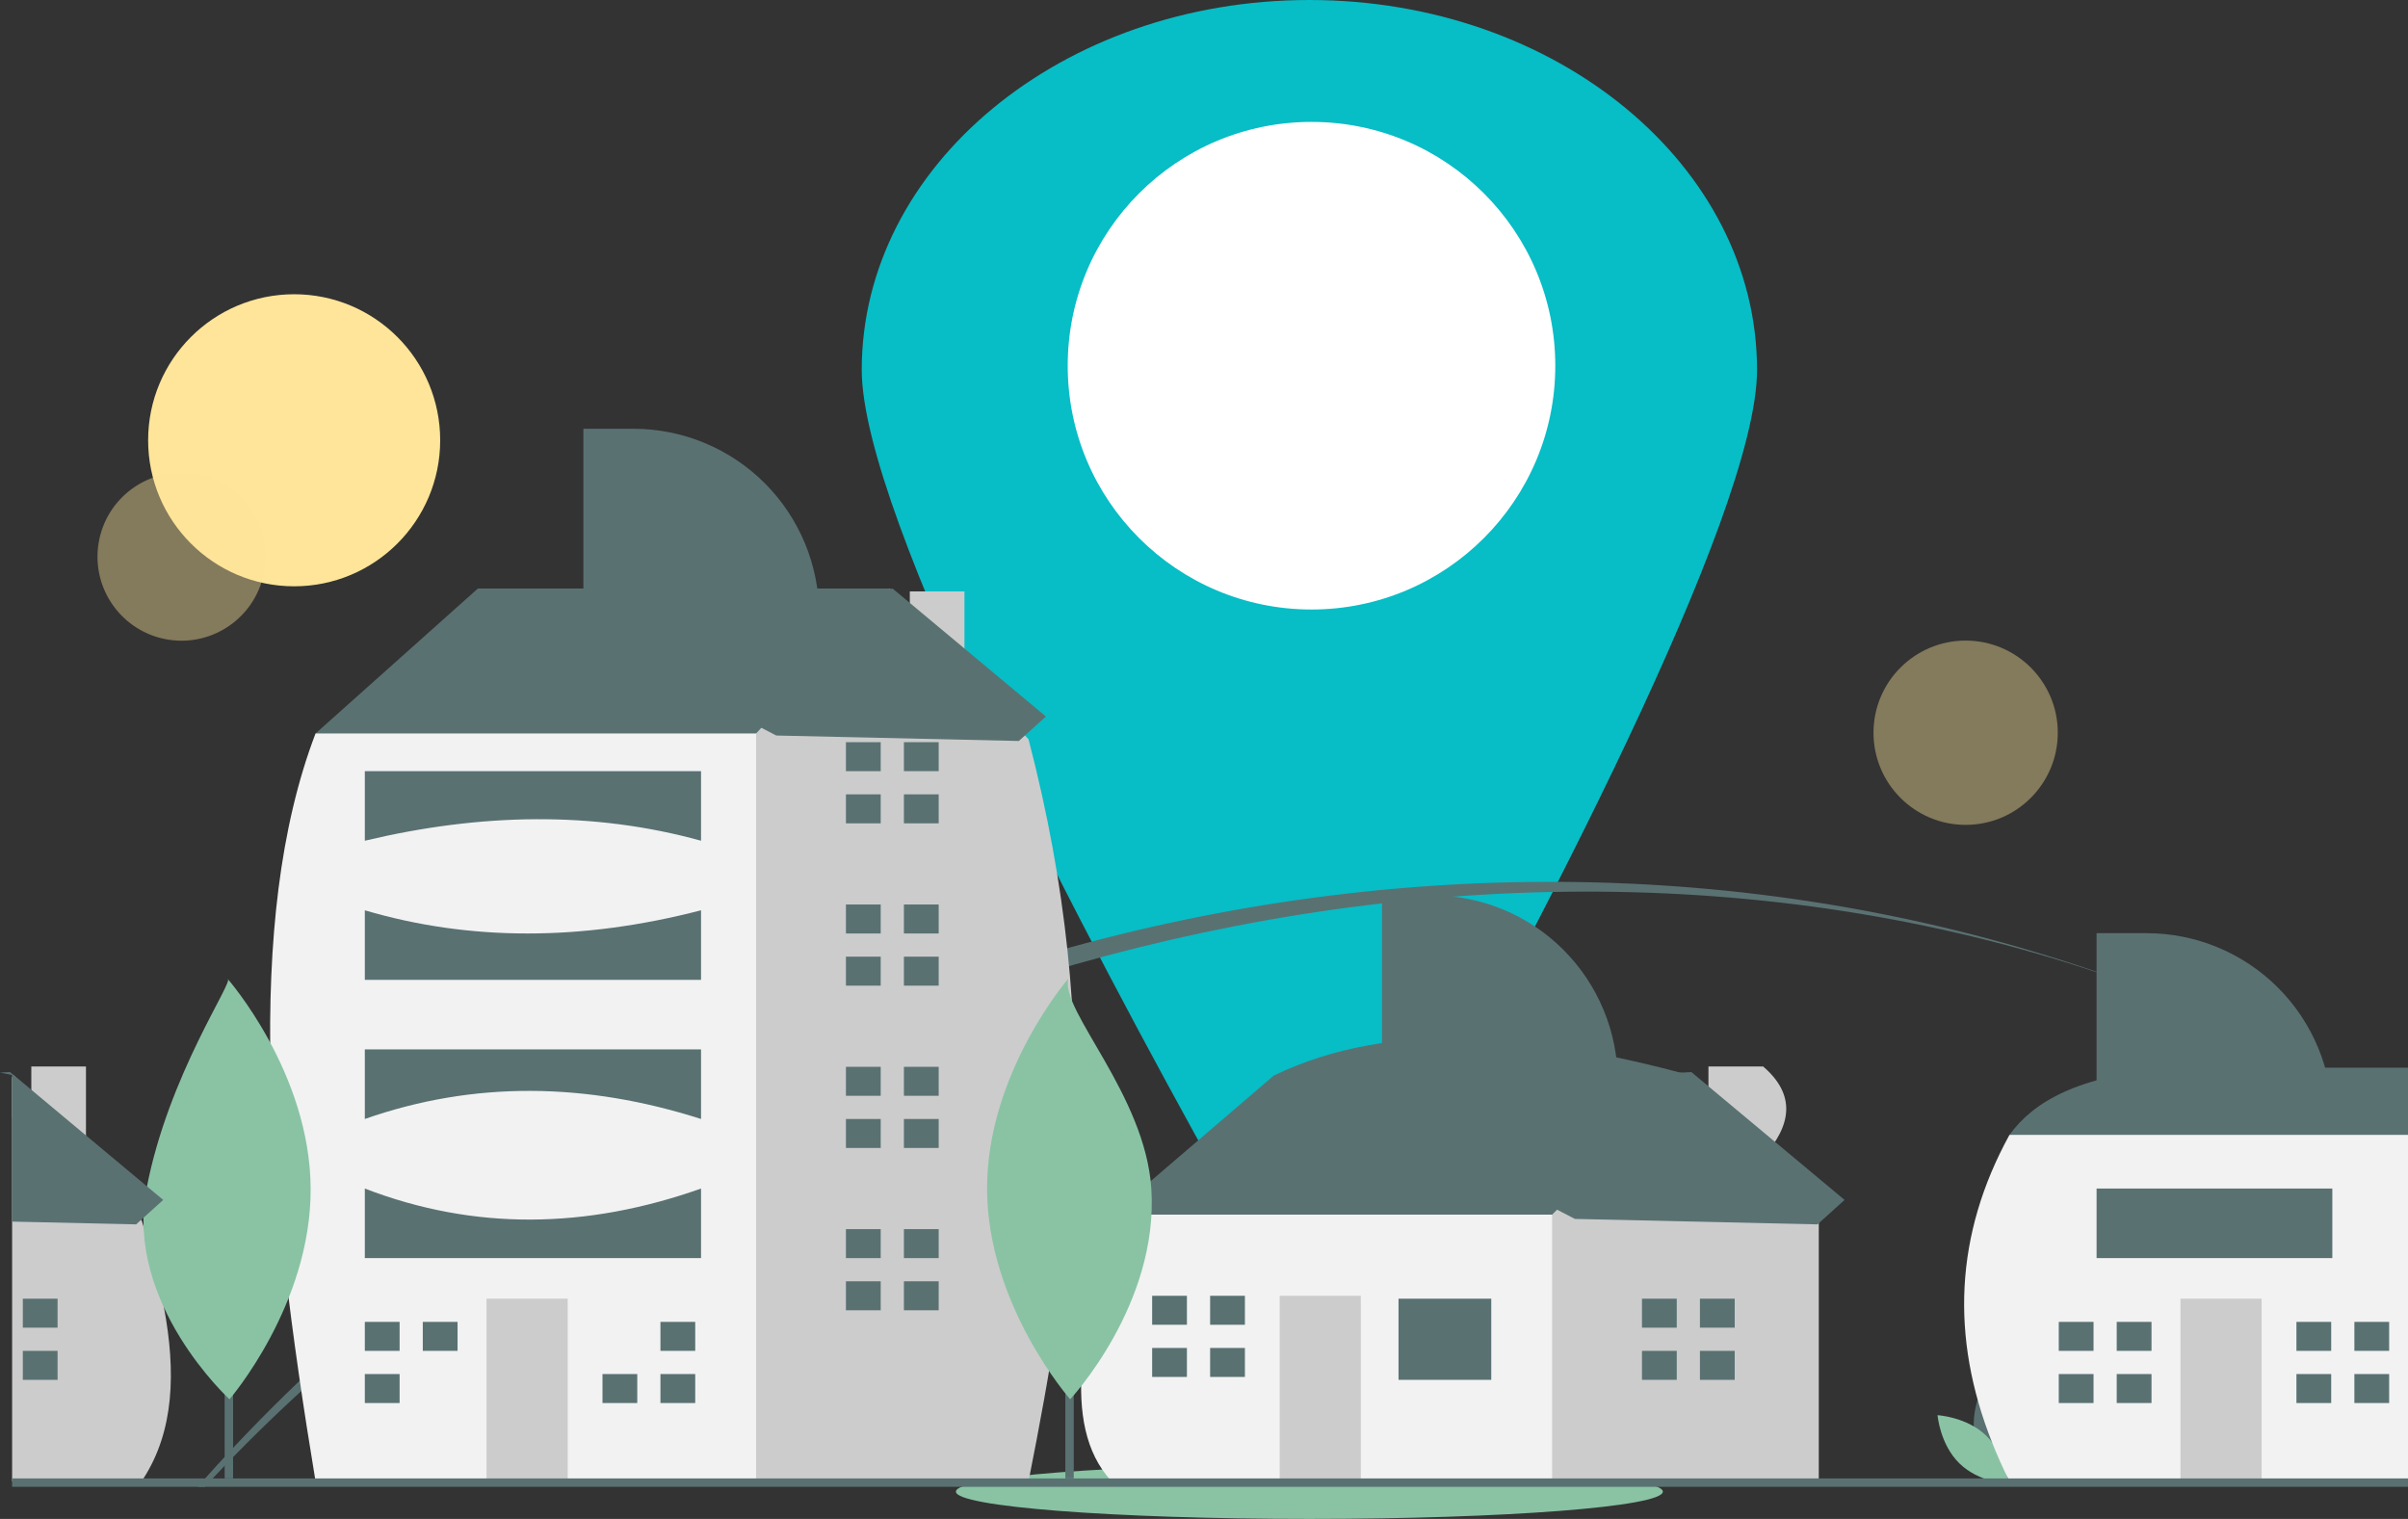 <svg width="390" height="246" viewBox="0 0 390 246" fill="none" xmlns="http://www.w3.org/2000/svg">
    <rect x="0" y="0" width="390" height="246" fill="#333333" stroke="none"/>
    <g clip-path="url(#clip0_1_1288)">
        <path d="M284.571 59.909C284.571 83.511 247.68 153.113 226.528 191.081C225.093 193.657 222.996 195.803 220.454 197.297C217.912 198.791 215.017 199.579 212.068 199.579C209.12 199.579 206.225 198.791 203.683 197.297C201.141 195.803 199.044 193.657 197.609 191.081C176.457 153.113 139.566 83.511 139.566 59.909C139.566 26.822 172.027 0 212.068 0C252.11 0 284.571 26.822 284.571 59.909Z" fill="#07BDC6"/>
        <path d="M212.41 98.714C234.217 98.714 251.895 81.036 251.895 59.229C251.895 37.421 234.217 19.743 212.41 19.743C190.604 19.743 172.926 37.421 172.926 59.229C172.926 81.036 190.604 98.714 212.41 98.714Z" fill="white"/>
        <path d="M47.642 94.956C60.703 94.956 71.292 84.367 71.292 71.305C71.292 58.244 60.703 47.655 47.642 47.655C34.581 47.655 23.992 58.244 23.992 71.305C23.992 84.367 34.581 94.956 47.642 94.956Z" fill="#FEE599"/>
        <path d="M212.068 246C243.685 246 269.315 244.021 269.315 241.581C269.315 239.14 243.685 237.161 212.068 237.161C180.451 237.161 154.82 239.14 154.82 241.581C154.82 244.021 180.451 246 212.068 246Z" fill="#89C3A4"/>
        <path opacity="0.4" d="M42.825 92.337C44.029 84.919 38.991 77.93 31.574 76.727C24.157 75.523 17.168 80.56 15.965 87.978C14.761 95.395 19.798 102.384 27.215 103.588C34.633 104.791 41.621 99.754 42.825 92.337Z" fill="#FEE599"/>
        <path d="M347.716 160.346C240.57 120.18 109.889 159.338 34.439 239.44C34.01 239.889 33.581 240.345 33.166 240.801H32.016C32.41 240.345 32.819 239.889 33.221 239.44C110.236 153.245 239.181 118.893 347.716 160.346Z" fill="#5A7172"/>
        <path d="M376.999 173.669C367.528 168.618 357.749 164.168 347.719 160.346C357.775 164.105 367.558 168.557 376.999 173.669Z" fill="#5A7172"/>
        <path opacity="0.4" d="M318.356 133.594C326.597 133.594 333.279 126.913 333.279 118.671C333.279 110.429 326.597 103.748 318.356 103.748C310.114 103.748 303.433 110.429 303.433 118.671C303.433 126.913 310.114 133.594 318.356 133.594Z" fill="#FEE599"/>
        <path d="M320.016 233.455C321.169 237.718 325.119 240.359 325.119 240.359C325.119 240.359 327.2 236.087 326.046 231.824C324.893 227.561 320.943 224.921 320.943 224.921C320.943 224.921 318.863 229.192 320.016 233.455Z" fill="#5A7172"/>
        <path d="M321.713 232.54C324.877 235.62 325.264 240.355 325.264 240.355C325.264 240.355 320.52 240.096 317.356 237.016C314.191 233.936 313.805 229.2 313.805 229.2C313.805 229.2 318.549 229.459 321.713 232.54Z" fill="#89C3A4"/>
        <path d="M2.288 174.182V180.759L1.961 181.113V174.114C2.07 174.135 2.179 174.162 2.288 174.182Z" fill="#5A7172"/>
        <path d="M23.242 239.436C23.146 239.592 23.044 239.749 22.942 239.905H1.961V174.509L2.288 174.182L5.072 177.348V172.719H13.922V187.41L22.861 197.561L22.942 197.656C23.051 197.996 23.153 198.337 23.255 198.677C23.256 198.682 23.259 198.687 23.262 198.691C24.603 202.981 25.703 207.342 26.557 211.755C28.504 222.164 28.212 231.709 23.242 239.436Z" fill="#CCCCCC"/>
        <path d="M9.328 210.331H3.695V215.025H9.328V210.331Z" fill="#5A7172"/>
        <path d="M9.328 218.78H3.695V223.475H9.328V218.78Z" fill="#5A7172"/>
        <path d="M182.848 201.411L180.031 196.717L206.319 174.184C225.753 164.83 249.179 167.529 273.915 174.184V180.756L249.505 207.045L221.34 212.677L182.848 201.411Z" fill="#5A7172"/>
        <path d="M285.551 187.408C290.219 182.216 290.868 177.278 285.551 172.719H276.701V177.351L273.915 174.185L251.383 196.718L247.628 200.473L242.934 219.25L251.383 239.905H294.569V197.657L285.551 187.408Z" fill="#CCCCCC"/>
        <path d="M180.03 196.718H251.381V239.905H180.03C171.397 230.566 175.882 213.543 180.03 196.718Z" fill="#F2F2F2"/>
        <path d="M241.525 210.331H226.504V223.475H241.525V210.331Z" fill="#5A7172"/>
        <path d="M220.401 209.861H207.258V239.905H220.401V209.861Z" fill="#CCCCCC"/>
        <path d="M192.234 214.555V209.861H186.602V214.555H191.765H192.234Z" fill="#5A7172"/>
        <path d="M191.765 218.311H186.602V223.005H192.234V218.311H191.765Z" fill="#5A7172"/>
        <path d="M201.625 209.861H195.992V214.556H201.625V209.861Z" fill="#5A7172"/>
        <path d="M201.625 218.311H195.992V223.005H201.625V218.311Z" fill="#5A7172"/>
        <path d="M271.567 215.026V210.331H265.934V215.026H271.097H271.567Z" fill="#5A7172"/>
        <path d="M271.097 218.78H265.934V223.474H271.567V218.78H271.097Z" fill="#5A7172"/>
        <path d="M280.953 210.331H275.32V215.025H280.953V210.331Z" fill="#5A7172"/>
        <path d="M280.953 218.78H275.32V223.475H280.953V218.78Z" fill="#5A7172"/>
        <path d="M55.799 122.549L51.105 118.793L77.393 95.321H144.05V115.976L100.864 145.081L55.799 122.549Z" fill="#5A7172"/>
        <path d="M156.203 108.487V95.789H147.353V98.899L144.05 95.32L122.457 118.792L114.008 124.425L100.906 220.146L120.664 239.904H166.582C173.618 204.512 179.197 168.153 166.582 119.731L156.203 108.487Z" fill="#CCCCCC"/>
        <path d="M51.105 118.792H122.456V239.904H51.105C43.297 192.853 39.484 149.22 51.105 118.792Z" fill="#F2F2F2"/>
        <path d="M91.945 210.331H78.801V239.905H91.945V210.331Z" fill="#CCCCCC"/>
        <path d="M64.719 218.781V214.087H59.086V218.781H64.25H64.719Z" fill="#5A7172"/>
        <path d="M64.25 222.536H59.086V227.231H64.719V222.536H64.25Z" fill="#5A7172"/>
        <path d="M74.106 214.086H68.473V218.78H74.106V214.086Z" fill="#5A7172"/>
        <path d="M102.742 222.536H97.578V227.231H103.211V222.536H102.742Z" fill="#5A7172"/>
        <path d="M112.598 214.086H106.965V218.78H112.598V214.086Z" fill="#5A7172"/>
        <path d="M112.598 222.536H106.965V227.23H112.598V222.536Z" fill="#5A7172"/>
        <path d="M142.641 124.895V120.201H137.008V124.895H142.171H142.641Z" fill="#5A7172"/>
        <path d="M142.171 128.65H137.008V133.344H142.641V128.65H142.171Z" fill="#5A7172"/>
        <path d="M152.031 120.2H146.398V124.894H152.031V120.2Z" fill="#5A7172"/>
        <path d="M152.031 128.65H146.398V133.345H152.031V128.65Z" fill="#5A7172"/>
        <path d="M142.641 151.183V146.488H137.008V151.183H142.171H142.641Z" fill="#5A7172"/>
        <path d="M142.171 154.938H137.008V159.632H142.641V154.938H142.171Z" fill="#5A7172"/>
        <path d="M152.031 146.488H146.398V151.183H152.031V146.488Z" fill="#5A7172"/>
        <path d="M152.031 154.938H146.398V159.633H152.031V154.938Z" fill="#5A7172"/>
        <path d="M142.641 177.471V172.776H137.008V177.471H142.171H142.641Z" fill="#5A7172"/>
        <path d="M142.171 181.227H137.008V185.921H142.641V181.227H142.171Z" fill="#5A7172"/>
        <path d="M152.031 172.776H146.398V177.471H152.031V172.776Z" fill="#5A7172"/>
        <path d="M152.031 181.227H146.398V185.921H152.031V181.227Z" fill="#5A7172"/>
        <path d="M142.641 203.759V199.064H137.008V203.759H142.171H142.641Z" fill="#5A7172"/>
        <path d="M142.171 207.515H137.008V212.209H142.641V207.515H142.171Z" fill="#5A7172"/>
        <path d="M152.031 199.064H146.398V203.759H152.031V199.064Z" fill="#5A7172"/>
        <path d="M152.031 207.514H146.398V212.208H152.031V207.514Z" fill="#5A7172"/>
        <path d="M59.086 124.895H113.538V136.161C96.085 131.344 77.884 131.689 59.086 136.161V124.895Z" fill="#5A7172"/>
        <path d="M59.086 147.428C76.081 152.435 94.232 152.435 113.538 147.428V158.694H59.086V147.428Z" fill="#5A7172"/>
        <path d="M59.086 169.96H113.538V181.226C94.981 175.3 76.811 175.021 59.086 181.226V169.96Z" fill="#5A7172"/>
        <path d="M59.086 192.492C76.844 199.337 95.012 199.052 113.538 192.492V203.759H59.086V192.492Z" fill="#5A7172"/>
        <path d="M351.742 172.92H390.001V191.355L386.583 192.425L375.215 195.973L357.378 191.841L339.563 187.713L330.154 185.533L325.457 183.795C329.365 178.433 336.472 174.216 351.742 172.92Z" fill="#5A7172"/>
        <path d="M390 183.795V239.906H325.456C325.436 239.871 325.422 239.839 325.402 239.805V239.802C325.386 239.762 325.368 239.724 325.347 239.688C324.339 237.66 323.436 235.637 322.638 233.62C315.864 216.547 316.599 199.925 325.456 183.795H390Z" fill="#F2F2F2"/>
        <path d="M366.296 210.331H353.152V239.905H366.296V210.331Z" fill="#CCCCCC"/>
        <path d="M339.07 218.781V214.087H333.438V218.781H338.601H339.07Z" fill="#5A7172"/>
        <path d="M338.601 222.536H333.438V227.231H339.07V222.536H338.601Z" fill="#5A7172"/>
        <path d="M348.457 214.086H342.824V218.78H348.457V214.086Z" fill="#5A7172"/>
        <path d="M348.457 222.536H342.824V227.23H348.457V222.536Z" fill="#5A7172"/>
        <path d="M377.562 218.781V214.087H371.93V218.781H377.093H377.562Z" fill="#5A7172"/>
        <path d="M377.093 222.536H371.93V227.231H377.562V222.536H377.093Z" fill="#5A7172"/>
        <path d="M386.949 214.086H381.316V218.78H386.949V214.086Z" fill="#5A7172"/>
        <path d="M386.949 222.536H381.316V227.23H386.949V222.536Z" fill="#5A7172"/>
        <path d="M339.562 151.135H347.654C355.635 151.135 363.288 154.305 368.932 159.948C374.575 165.592 377.745 173.246 377.745 181.227H339.562V151.135Z" fill="#5A7172"/>
        <path d="M94.484 69.44H102.576C110.557 69.44 118.21 72.611 123.854 78.254C129.497 83.897 132.667 91.551 132.667 99.532H94.484V69.44Z" fill="#5A7172"/>
        <path d="M223.832 145.007H231.924C239.904 145.007 247.558 148.177 253.201 153.821C258.844 159.464 262.015 167.118 262.015 175.099H223.832V145.007Z" fill="#5A7172"/>
        <path d="M377.745 192.492H339.562V203.758H377.745V192.492Z" fill="#5A7172"/>
        <path d="M390 239.439H1.961V240.801H390V239.439Z" fill="#5A7172"/>
        <path d="M37.748 185.654H36.387V239.436H37.748V185.654Z" fill="#5A7172"/>
        <path d="M50.313 192.508C50.4 211.314 37.169 226.621 37.169 226.621C37.169 226.621 20.225 211.111 23.711 192.631C27.216 174.045 38.142 158.596 36.855 158.518C36.855 158.518 50.226 173.702 50.313 192.508Z" fill="#89C3A4"/>
        <path d="M173.905 185.654H172.543V239.436H173.905V185.654Z" fill="#5A7172"/>
        <path d="M186.47 192.508C187.697 211.274 173.326 226.621 173.326 226.621C173.326 226.621 159.954 211.437 159.868 192.631C159.781 173.824 173.012 158.518 173.012 158.518C171.722 163.673 185.477 177.324 186.47 192.508Z" fill="#89C3A4"/>
        <path d="M85.445 98.23L144.587 95.337L169.396 116.046L165.01 120.006L125.723 119.122L85.445 98.23Z" fill="#5A7172"/>
        <path d="M26.434 194.334L23.248 197.213L22.86 197.56L22.05 198.296L1.961 197.846V174.114C1.307 173.971 0.654 173.835 0 173.706L1.627 173.624L1.961 173.903L5.072 176.497L13.922 183.89L23.806 192.141L26.434 194.334Z" fill="#5A7172"/>
        <path d="M214.793 176.52L273.934 173.627L298.744 194.336L294.357 198.296L255.071 197.412L214.793 176.52Z" fill="#5A7172"/>
    </g>
    <defs>
        <clipPath id="clip0_1_1288">
            <rect width="390" height="246" fill="white"/>
        </clipPath>
    </defs>
</svg>
